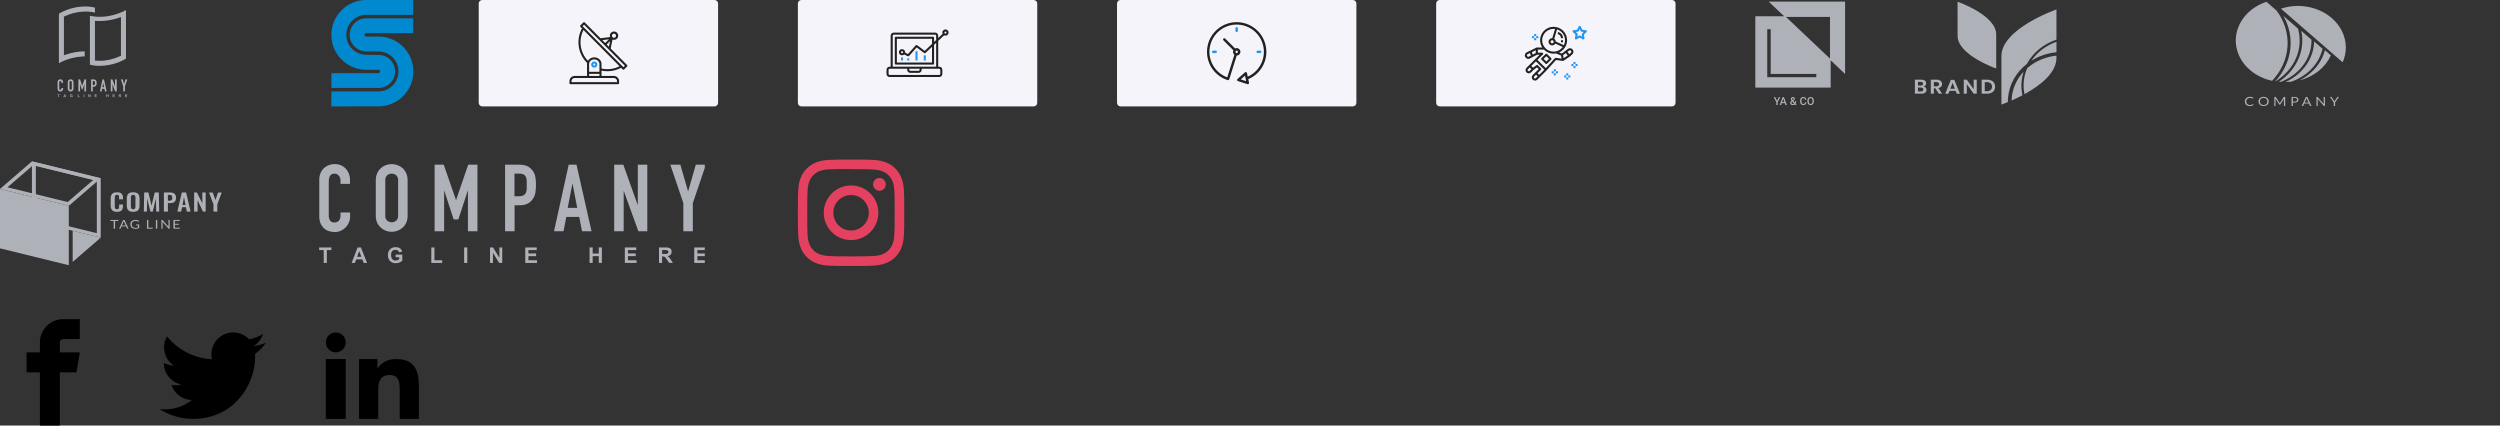<?xml version="1.0" encoding="utf-8"?>
<!-- Generated by IcoMoon.io -->
<svg version="1.1" xmlns="http://www.w3.org/2000/svg" xmlns:xlink="http://www.w3.org/1999/xlink" width="752" height="128" viewBox="0 0 752 128">
<rect x="0" y="0" width="752" height="128" fill="#333333" stroke="none"/>
<svg id="icon-Logo" width="56" height="32" viewBox="0 0 56 32" x="0" y="0">
<path fill="#afb1b8" d="M26.289 3.487h-0.072c-0.11-0.007-0.22-0.009-0.33-0.012v0h-0.239c-0.208 0-0.421 0.005-0.632 0.016-0.016-0.001-0.032-0.001-0.048 0-1.912 0.108-3.785 0.586-5.517 1.407l-0.227 0.109v11.615l0.531-0.18c0.466-0.16 0.962-0.304 1.476-0.438 1.388-0.356 2.814-0.546 4.247-0.564v1.526c-0.19 0.001-0.374 0.007-0.559 0.016h-0.044c-1.103 0.061-2.197 0.228-3.267 0.502-1.356 0.339-2.663 0.849-3.892 1.517v-14.897c1.276-0.744 2.651-1.304 4.083-1.661 1.258-0.325 2.55-0.491 3.849-0.496h0.224c0.268 0.007 0.53 0.019 0.775 0.037 0.647 0.045 1.288 0.148 1.918 0.305v1.502c-0.611-0.142-1.232-0.236-1.858-0.28-0.013-0.001-0.025-0.002-0.038-0.003-0.129-0.011-0.259-0.022-0.38-0.022zM28.933 5.023c0.333 0.025 0.678 0.037 1.027 0.037 1.365-0.005 2.724-0.179 4.046-0.519 1.355-0.341 2.662-0.851 3.891-1.518v14.631c-1.277 0.744-2.652 1.303-4.085 1.661-1.258 0.323-2.55 0.49-3.849 0.495-0.984 0.008-1.964-0.108-2.92-0.344v-14.726c0.226 0.052 0.458 0.1 0.694 0.14 0.387 0.065 0.796 0.113 1.194 0.143zM36.379 5.136l-0.531 0.179c-0.488 0.164-0.981 0.311-1.476 0.442-1.441 0.37-2.922 0.56-4.41 0.566-0.346 0-0.665-0.009-0.973-0.029l-0.423-0.028v11.948l0.364 0.032c0.337 0.029 0.685 0.044 1.035 0.044 1.172-0.005 2.338-0.156 3.473-0.45 0.934-0.234 1.843-0.561 2.714-0.975l0.227-0.109v-11.619z"></path>
<path fill="#afb1b8" d="M18.747 24.092c-0.076-0.079-0.168-0.141-0.27-0.182s-0.211-0.060-0.321-0.056c-0.117-0.002-0.233 0.020-0.341 0.064-0.099 0.040-0.19 0.099-0.265 0.175s-0.133 0.167-0.171 0.267c-0.042 0.105-0.062 0.217-0.061 0.329v1.99c-0.005 0.14 0.022 0.28 0.078 0.408 0.047 0.102 0.115 0.193 0.199 0.267 0.080 0.067 0.173 0.115 0.273 0.141 0.097 0.027 0.197 0.041 0.297 0.041 0.111 0.001 0.221-0.023 0.321-0.069 0.099-0.044 0.19-0.106 0.265-0.184 0.074-0.077 0.133-0.168 0.174-0.267 0.043-0.1 0.064-0.208 0.064-0.317v-0.223h-0.52v0.177c0.002 0.061-0.009 0.121-0.031 0.177-0.017 0.042-0.043 0.081-0.076 0.112-0.032 0.026-0.069 0.046-0.109 0.057-0.035 0.012-0.072 0.018-0.109 0.019-0.046 0.005-0.093-0.002-0.136-0.020s-0.080-0.049-0.108-0.086c-0.049-0.080-0.073-0.173-0.069-0.267v-1.856c-0.003-0.103 0.019-0.205 0.064-0.297 0.027-0.042 0.065-0.076 0.11-0.097s0.095-0.029 0.145-0.023c0.045-0.002 0.089 0.008 0.13 0.027s0.076 0.049 0.102 0.085c0.058 0.076 0.089 0.171 0.086 0.267v0.172h0.515v-0.203c0.001-0.119-0.021-0.237-0.064-0.348-0.038-0.104-0.098-0.2-0.174-0.28z"></path>
<path fill="#afb1b8" d="M21.838 24.069c-0.166-0.14-0.375-0.217-0.592-0.219-0.106 0-0.211 0.019-0.311 0.056-0.101 0.036-0.194 0.091-0.275 0.163-0.086 0.077-0.155 0.173-0.202 0.279-0.052 0.122-0.078 0.253-0.076 0.386v1.909c-0.004 0.134 0.022 0.268 0.076 0.391 0.047 0.103 0.116 0.194 0.202 0.267 0.080 0.074 0.173 0.131 0.275 0.168 0.099 0.037 0.205 0.056 0.311 0.056s0.211-0.019 0.311-0.056c0.104-0.038 0.199-0.095 0.281-0.168s0.15-0.165 0.196-0.267c0.053-0.123 0.079-0.257 0.076-0.391v-1.909c0.003-0.132-0.023-0.264-0.076-0.386-0.046-0.105-0.113-0.2-0.196-0.279zM21.595 26.643c0.004 0.051-0.003 0.102-0.021 0.15s-0.046 0.091-0.083 0.126c-0.069 0.058-0.155 0.089-0.245 0.089s-0.176-0.032-0.245-0.089c-0.037-0.035-0.065-0.078-0.083-0.126s-0.025-0.099-0.021-0.15v-1.909c-0.004-0.051 0.003-0.102 0.021-0.15s0.046-0.091 0.083-0.126c0.069-0.058 0.155-0.089 0.245-0.089s0.176 0.032 0.245 0.089c0.037 0.035 0.065 0.078 0.083 0.126s0.025 0.099 0.021 0.15v1.909z"></path>
<path fill="#afb1b8" d="M25.898 27.495v-3.614h-0.5l-0.657 1.913h-0.009l-0.662-1.913h-0.495v3.614h0.516v-2.198h0.009l0.506 1.554h0.257l0.51-1.554h0.009v2.198h0.516z"></path>
<path fill="#afb1b8" d="M28.83 24.135c-0.080-0.089-0.18-0.157-0.292-0.197-0.121-0.039-0.247-0.058-0.374-0.056h-0.767v3.614h0.515v-1.411h0.265c0.161 0.007 0.321-0.027 0.464-0.099 0.117-0.065 0.215-0.16 0.283-0.276 0.060-0.096 0.1-0.203 0.118-0.315 0.020-0.136 0.030-0.273 0.028-0.411 0.005-0.174-0.012-0.347-0.050-0.516-0.034-0.125-0.1-0.239-0.19-0.332zM28.565 25.237c-0.002 0.065-0.019 0.13-0.048 0.188-0.029 0.056-0.076 0.1-0.133 0.127-0.076 0.034-0.159 0.050-0.243 0.045h-0.235v-1.229h0.265c0.080-0.004 0.16 0.012 0.232 0.045 0.053 0.031 0.096 0.077 0.121 0.133 0.028 0.063 0.044 0.132 0.045 0.201 0 0.076 0 0.156 0 0.24s0.005 0.171 0 0.248h-0.005z"></path>
<path fill="#afb1b8" d="M31.27 23.881h-0.422l-0.796 3.614h0.515l0.151-0.776h0.702l0.151 0.776h0.515l-0.816-3.614zM30.794 26.226l0.253-1.31h0.009l0.252 1.31h-0.515z"></path>
<path fill="#afb1b8" d="M34.597 26.058h-0.009l-0.778-2.177h-0.495v3.614h0.515v-2.173h0.011l0.787 2.173h0.484v-3.614h-0.515v2.177z"></path>
<path fill="#afb1b8" d="M37.743 23.881l-0.414 1.437h-0.011l-0.414-1.437h-0.545l0.707 2.086v1.527h0.515v-1.527l0.707-2.086h-0.545z"></path>
<path fill="#afb1b8" d="M17.311 28.515h0.248v0.696h0.169v-0.696h0.247v-0.143h-0.664v0.143z"></path>
<path fill="#afb1b8" d="M19.398 28.373l-0.325 0.839h0.179l0.069-0.191h0.334l0.072 0.191h0.183l-0.333-0.839h-0.179zM19.371 28.88l0.114-0.311 0.114 0.311h-0.228z"></path>
<path fill="#afb1b8" d="M21.46 28.902h0.194v0.108c-0.057 0.045-0.127 0.070-0.199 0.071-0.034 0.002-0.068-0.004-0.099-0.018s-0.058-0.035-0.079-0.062c-0.044-0.064-0.066-0.141-0.062-0.219 0-0.187 0.081-0.28 0.242-0.28 0.042-0.004 0.085 0.007 0.119 0.031s0.060 0.061 0.070 0.102l0.166-0.032c-0.036-0.164-0.154-0.247-0.356-0.247-0.108-0.003-0.213 0.036-0.293 0.108-0.042 0.042-0.075 0.092-0.096 0.148s-0.029 0.115-0.025 0.175c-0.005 0.115 0.033 0.227 0.108 0.315 0.041 0.042 0.091 0.075 0.146 0.096s0.114 0.030 0.173 0.026c0.131 0.004 0.259-0.044 0.356-0.133v-0.331h-0.364v0.141z"></path>
<path fill="#afb1b8" d="M23.566 28.373h-0.17v0.839h0.588v-0.143h-0.418v-0.696z"></path>
<path fill="#afb1b8" d="M25.347 28.373h-0.17v0.839h0.17v-0.839z"></path>
<path fill="#afb1b8" d="M27.088 28.933l-0.344-0.56h-0.165v0.839h0.158v-0.548l0.337 0.548h0.169v-0.839h-0.155v0.56z"></path>
<path fill="#afb1b8" d="M28.662 28.842h0.418v-0.143h-0.418v-0.184h0.45v-0.143h-0.62v0.839h0.637v-0.143h-0.467v-0.227z"></path>
<path fill="#afb1b8" d="M32.479 28.704h-0.33v-0.331h-0.169v0.839h0.169v-0.367h0.33v0.367h0.169v-0.839h-0.169v0.331z"></path>
<path fill="#afb1b8" d="M34.062 28.842h0.419v-0.143h-0.419v-0.184h0.451v-0.143h-0.62v0.839h0.636v-0.143h-0.467v-0.227z"></path>
<path fill="#afb1b8" d="M36.209 28.842c0.146-0.023 0.22-0.1 0.22-0.233 0.004-0.036-0.001-0.072-0.016-0.105s-0.038-0.061-0.067-0.082c-0.076-0.038-0.161-0.055-0.245-0.049h-0.356v0.839h0.169v-0.351h0.033c0.036-0.002 0.072 0.004 0.105 0.019 0.025 0.015 0.045 0.036 0.060 0.061l0.183 0.267h0.202l-0.102-0.164c-0.045-0.081-0.109-0.15-0.186-0.201zM36.039 28.726h-0.125v-0.211h0.133c0.058-0.005 0.116 0.002 0.171 0.020 0.012 0.011 0.022 0.024 0.028 0.039s0.009 0.031 0.009 0.048c-0.001 0.016-0.005 0.032-0.013 0.047s-0.019 0.027-0.032 0.037c-0.055 0.017-0.113 0.024-0.171 0.020z"></path>
<path fill="#afb1b8" d="M37.828 28.842h0.418v-0.143h-0.418v-0.184h0.451v-0.143h-0.621v0.839h0.637v-0.143h-0.467v-0.227z"></path>
</svg>
<svg id="icon-sega" width="32" height="32" viewBox="0 0 32 32" x="96" y="0">
<path fill="#0089cf" d="M28.305 5.52l-0.008 4.44h-14.133c-0.292 0-0.529 0.241-0.529 0.532 0 0.295 0.24 0.532 0.529 0.532l3.68-0.021c5.795 0 10.491 4.7 10.491 10.492 0 5.797-4.696 10.492-10.492 10.492l-14.179 0.013 0.007-4.5h14.18c3.316 0 6.005-2.688 6.005-6.005 0-3.32-2.689-6.008-6.008-6.008l-3.695-0.040c-2.747 0-4.969-2.221-4.969-4.96 0-2.748 2.221-4.968 4.964-4.968zM3.684 26.457l-0.005-4.441h14.145c0.28 0 0.511-0.233 0.511-0.516 0-0.284-0.231-0.513-0.512-0.513h-3.659c-5.793 0-10.489-4.7-10.489-10.495s4.696-10.492 10.489-10.492l14.133 0.004 0.008 4.467-14.139 0.004c-3.32 0-6 2.692-6 6.009 0 3.319 2.699 6.005 6.020 6.005l3.7 0.040c2.74 0 4.96 2.224 4.96 4.965 0 2.74-2.22 4.959-4.96 4.959h-14.2z"></path>
</svg>
<svg id="icon-antenna" width="72" height="32" viewBox="0 0 72 32" x="144" y="0">
<path fill="#f5f4fa" d="M1.067 0h69.867c0.589 0 1.067 0.478 1.067 1.067v29.867c0 0.589-0.478 1.067-1.067 1.067h-69.867c-0.589 0-1.067-0.478-1.067-1.067v-29.867c0-0.589 0.478-1.067 1.067-1.067z"></path>
<path fill="#212121" d="M44.618 19.557l-4.925-4.961 0.547-2.692c0.141 0.055 0.291 0.084 0.442 0.085h0.004c0.695 0.008 1.266-0.549 1.274-1.244s-0.549-1.266-1.245-1.274c-0.695-0.008-1.266 0.549-1.274 1.244-0.002 0.149 0.023 0.297 0.073 0.437l-2.893 0.353-4.719-4.744c-0.058-0.059-0.137-0.093-0.22-0.093-0.082 0-0.16 0.033-0.218 0.091l-0.882 0.877c-0.122 0.122-0.122 0.318 0 0.44l0.475 0.482c-1.839 3.382-1.242 7.57 1.47 10.303 0.025 0.024 0.054 0.043 0.085 0.057-0.020 0.105-0.030 0.212-0.030 0.319v3.609h-3.733c-0.859 0.001-1.555 0.697-1.556 1.556v0.622c0 0.172 0.139 0.311 0.311 0.311h14.311c0.172 0 0.311-0.139 0.311-0.311v-0.622c-0.001-0.859-0.697-1.555-1.555-1.556h-3.733v-1.599c0.585 0.123 1.181 0.185 1.778 0.187 1.434-0.002 2.845-0.359 4.107-1.040l0.477 0.48c0.058 0.059 0.137 0.093 0.22 0.093 0.082-0 0.16-0.033 0.218-0.091l0.882-0.877c0.122-0.122 0.122-0.318 0-0.44zM40.247 10.303c0.243-0.242 0.638-0.241 0.88 0.002s0.241 0.638-0.002 0.88c-0.117 0.116-0.274 0.181-0.439 0.181h-0.002c-0.343-0.002-0.621-0.282-0.619-0.625 0.001-0.165 0.067-0.322 0.183-0.438h-0.001zM39.514 12.347l-0.349 1.718-0.686-0.69 1.035-1.029zM39.161 11.821l-1.12 1.113-0.866-0.871 1.986-0.242zM40.669 23.467c0.515 0 0.933 0.418 0.933 0.933v0.311h-13.689v-0.311c0-0.515 0.418-0.933 0.933-0.933h11.822zM36.314 22.222v0.622h-3.111v-0.622h3.111zM33.202 21.6v-2.364c0-0.755 0.698-1.369 1.555-1.369s1.556 0.614 1.556 1.369v2.364h-3.111zM36.936 20.611v-1.375c0-1.098-0.977-1.991-2.178-1.991-0.776-0.012-1.502 0.383-1.914 1.042-2.367-2.493-2.9-6.21-1.329-9.268l10.851 10.913c-1.675 0.852-3.596 1.092-5.43 0.679zM43.521 20.212l-12.283-12.355 0.44-0.439 4.629 4.655c0.002 0 0.003 0.004 0.006 0.006l7.65 7.695-0.441 0.439z"></path>
<path fill="#2196f3" d="M34.761 18.489h-0.003c-0.515-0.001-0.934 0.416-0.935 0.932s0.417 0.934 0.932 0.935h0.003c0.515 0.001 0.934-0.416 0.935-0.932s-0.417-0.934-0.932-0.935zM34.978 19.643c-0.058 0.058-0.138 0.091-0.221 0.091-0.172-0.001-0.31-0.141-0.309-0.313 0-0.082 0.033-0.161 0.092-0.219s0.136-0.090 0.218-0.091c0.172 0.001 0.31 0.141 0.31 0.313-0.001 0.082-0.033 0.161-0.092 0.219h0.003z"></path>
</svg>
<svg id="icon-monitor" width="72" height="32" viewBox="0 0 72 32" x="240" y="0">
<path fill="#f5f4fa" d="M1.067 0h69.867c0.589 0 1.067 0.478 1.067 1.067v29.867c0 0.589-0.478 1.067-1.067 1.067h-69.867c-0.589 0-1.067-0.478-1.067-1.067v-29.867c0-0.589 0.478-1.067 1.067-1.067z"></path>
<path fill="#2196f3" d="M35.373 15.396h0.622v2.799h-0.622v-2.799z"></path>
<path fill="#2196f3" d="M37.861 16.64h0.622v1.555h-0.622v-1.555z"></path>
<path fill="#2196f3" d="M32.886 17.573h0.622v0.622h-0.622v-0.622z"></path>
<path fill="#2196f3" d="M31.020 17.262h0.622v0.933h-0.622v-0.933z"></path>
<path fill="#212121" d="M27.599 23.17h14.926c0.515 0 0.933-0.418 0.933-0.933v-1.244c0-0.515-0.418-0.933-0.933-0.933h-0.311v-7.754l1.766-1.673c0.41 0.202 0.906 0.079 1.174-0.291s0.231-0.88-0.089-1.207-0.829-0.375-1.205-0.115c-0.376 0.26-0.51 0.754-0.317 1.168l-1.331 1.262v-0.717c0-0.515-0.418-0.933-0.933-0.933h-12.438c-0.515 0-0.933 0.418-0.933 0.933v9.328h-0.311c-0.515 0-0.933 0.418-0.933 0.933v1.244c0 0.515 0.418 0.933 0.933 0.933zM44.391 9.488c0.172 0 0.311 0.139 0.311 0.311s-0.139 0.311-0.311 0.311c-0.172 0-0.311-0.139-0.311-0.311s0.139-0.311 0.311-0.311zM28.532 10.732c0-0.172 0.139-0.311 0.311-0.311h12.438c0.172 0 0.311 0.139 0.311 0.311v1.306l-0.622 0.591v-1.275c0-0.172-0.139-0.311-0.311-0.311h-11.194c-0.172 0-0.311 0.139-0.311 0.311v7.774c0 0.172 0.139 0.311 0.311 0.311h11.194c0.171 0 0.311-0.139 0.311-0.311v-5.643l0.622-0.589v7.165h-13.060v-9.328zM31.331 14.774c-0.421-0.001-0.79 0.279-0.902 0.685s0.061 0.836 0.423 1.050c0.362 0.215 0.822 0.161 1.125-0.132l1.081 0.542c0.126 0.063 0.278 0.033 0.371-0.072l2.298-2.585 2.259 1.692c0.121 0.091 0.29 0.081 0.4-0.023l1.963-1.859v4.743h-10.572v-7.152h10.572v1.552l-2.2 2.083-2.278-1.707c-0.129-0.097-0.311-0.079-0.419 0.042l-2.329 2.621-0.871-0.435c0.006-0.037 0.010-0.075 0.012-0.113 0-0.515-0.418-0.933-0.933-0.933zM31.642 15.707c0 0.172-0.139 0.311-0.311 0.311s-0.311-0.139-0.311-0.311c0-0.172 0.139-0.311 0.311-0.311s0.311 0.139 0.311 0.311zM33.507 20.682h3.11v0.311c0 0.172-0.139 0.311-0.311 0.311h-2.488c-0.172 0-0.311-0.139-0.311-0.311v-0.311zM27.289 20.993c0-0.172 0.139-0.311 0.311-0.311h5.286v0.311c0 0.515 0.418 0.933 0.933 0.933h2.488c0.515 0 0.933-0.418 0.933-0.933v-0.311h5.286c0.172 0 0.311 0.139 0.311 0.311v1.244c0 0.172-0.139 0.311-0.311 0.311h-14.926c-0.172 0-0.311-0.139-0.311-0.311v-1.244z"></path>
</svg>
<svg id="icon-timer" width="72" height="32" viewBox="0 0 72 32" x="336" y="0">
<path fill="#f5f4fa" d="M1.067 0h69.867c0.589 0 1.067 0.478 1.067 1.067v29.867c0 0.589-0.478 1.067-1.067 1.067h-69.867c-0.589 0-1.067-0.478-1.067-1.067v-29.867c0-0.589 0.478-1.067 1.067-1.067z"></path>
<path fill="#212121" d="M44.923 15.592c-0.001-4.931-3.999-8.927-8.93-8.926s-8.927 3.999-8.926 8.93c0.001 3.884 2.512 7.321 6.212 8.503 0.035 0.011 0.072 0.017 0.109 0.017 0.070-0 0.139-0.019 0.2-0.055 0.079-0.047 0.138-0.121 0.165-0.208l2.255-7.146c0.616-0.003 1.113-0.505 1.11-1.122s-0.505-1.113-1.122-1.11c-0.166 0.001-0.329 0.039-0.478 0.112l-2.978-2.979c-0.148-0.143-0.383-0.139-0.526 0.009-0.139 0.144-0.139 0.373 0 0.517l2.977 2.98c-0.228 0.466-0.098 1.029 0.313 1.347l-2.148 6.809c-4.245-1.564-6.419-6.273-4.855-10.518s6.273-6.419 10.519-4.855c4.245 1.564 6.419 6.273 4.855 10.518-0.764 2.074-2.334 3.752-4.353 4.651l-0.232-1.093c-0.042-0.201-0.24-0.329-0.441-0.287-0.063 0.014-0.122 0.043-0.171 0.086l-2.238 1.998c-0.154 0.137-0.167 0.372-0.031 0.525 0.045 0.050 0.102 0.087 0.165 0.107l2.858 0.912c0.195 0.063 0.405-0.045 0.468-0.24 0.020-0.062 0.023-0.128 0.010-0.191l-0.228-1.073c3.304-1.393 5.449-4.633 5.442-8.219zM35.995 15.22c0.205 0 0.372 0.167 0.372 0.372s-0.167 0.372-0.372 0.372c-0.206 0-0.372-0.166-0.372-0.372s0.166-0.372 0.372-0.372zM37.221 23.891l1.274-1.136 0.352 1.657-1.626-0.52z"></path>
<path fill="#2196f3" d="M35.623 8.525v0.744c0 0.206 0.166 0.372 0.372 0.372s0.372-0.166 0.372-0.372v-0.744c0-0.205-0.167-0.372-0.372-0.372s-0.372 0.167-0.372 0.372z"></path>
<path fill="#2196f3" d="M28.928 15.22c-0.206 0-0.372 0.167-0.372 0.372s0.166 0.372 0.372 0.372h0.744c0.205 0 0.372-0.166 0.372-0.372s-0.167-0.372-0.372-0.372h-0.744z"></path>
<path fill="#2196f3" d="M43.063 15.964c0.205 0 0.372-0.166 0.372-0.372s-0.166-0.372-0.372-0.372h-0.744c-0.206 0-0.372 0.167-0.372 0.372s0.166 0.372 0.372 0.372h0.744z"></path>
</svg>
<svg id="icon-cosmos" width="72" height="32" viewBox="0 0 72 32" x="432" y="0">
<path fill="#f5f4fa" d="M1.067 0h69.867c0.589 0 1.067 0.478 1.067 1.067v29.867c0 0.589-0.478 1.067-1.067 1.067h-69.867c-0.589 0-1.067-0.478-1.067-1.067v-29.867c0-0.589 0.478-1.067 1.067-1.067z"></path>
<path fill="#2196f3" d="M45.318 9.306c-0.037-0.112-0.134-0.194-0.251-0.212l-1.114-0.162-0.499-1.010c-0.105-0.213-0.453-0.213-0.558 0l-0.499 1.010-1.115 0.162c-0.117 0.017-0.214 0.099-0.251 0.212s-0.006 0.236 0.079 0.319l0.807 0.786-0.19 1.11c-0.020 0.117 0.028 0.235 0.123 0.304 0.097 0.070 0.223 0.079 0.328 0.024l0.997-0.524 0.997 0.524c0.046 0.024 0.095 0.036 0.145 0.036 0.064 0 0.129-0.020 0.183-0.059 0.096-0.070 0.144-0.188 0.123-0.304l-0.19-1.11 0.807-0.786c0.085-0.083 0.115-0.206 0.079-0.319zM43.882 10.080c-0.073 0.071-0.107 0.175-0.089 0.275l0.111 0.65-0.583-0.307c-0.045-0.024-0.095-0.036-0.145-0.036s-0.099 0.012-0.145 0.036l-0.583 0.307 0.111-0.65c0.018-0.101-0.016-0.204-0.089-0.275l-0.473-0.46 0.653-0.095c0.101-0.015 0.189-0.078 0.234-0.17l0.292-0.591 0.292 0.591c0.046 0.092 0.133 0.156 0.234 0.17l0.653 0.095-0.472 0.46z"></path>
<path fill="#2196f3" d="M41.911 18.638h-0.622v0.622h0.622v-0.622z"></path>
<path fill="#2196f3" d="M41.911 19.882h-0.622v0.622h0.622v-0.622z"></path>
<path fill="#2196f3" d="M42.533 19.26h-0.622v0.622h0.622v-0.622z"></path>
<path fill="#2196f3" d="M41.289 19.26h-0.622v0.622h0.622v-0.622z"></path>
<path fill="#2196f3" d="M39.733 22.060h-0.622v0.622h0.622v-0.622z"></path>
<path fill="#2196f3" d="M39.733 23.305h-0.622v0.622h0.622v-0.622z"></path>
<path fill="#2196f3" d="M40.356 22.682h-0.622v0.622h0.622v-0.622z"></path>
<path fill="#2196f3" d="M39.111 22.682h-0.622v0.622h0.622v-0.622z"></path>
<path fill="#2196f3" d="M36 20.816h-0.622v0.622h0.622v-0.622z"></path>
<path fill="#2196f3" d="M36 22.060h-0.622v0.622h0.622v-0.622z"></path>
<path fill="#2196f3" d="M36.622 21.438h-0.622v0.622h0.622v-0.622z"></path>
<path fill="#2196f3" d="M35.378 21.438h-0.622v0.622h0.622v-0.622z"></path>
<path fill="#2196f3" d="M30.089 10.238h-0.622v0.622h0.622v-0.622z"></path>
<path fill="#2196f3" d="M30.089 11.482h-0.622v0.622h0.622v-0.622z"></path>
<path fill="#2196f3" d="M30.711 10.86h-0.622v0.622h0.622v-0.622z"></path>
<path fill="#2196f3" d="M29.467 10.86h-0.622v0.622h0.622v-0.622z"></path>
<path fill="#212121" d="M41.084 14.926c-0.168-0.226-0.414-0.372-0.693-0.411-0.281-0.040-0.558 0.034-0.782 0.205l-0.73 0.56-1.107 0.827-0.792-0.315c1.413-0.634 2.4-2.047 2.4-3.687 0-2.23-1.822-4.044-4.061-4.044s-4.061 1.814-4.061 4.044c0 0.808 0.242 1.56 0.653 2.192l-1.612-0.014c-0.001 0-0.002 0-0.003 0-0.005 0-0.009 0.002-0.014 0.003-0.031 0.001-0.061 0.008-0.091 0.018-0.007 0.003-0.015 0.004-0.022 0.008-0.004 0.002-0.007 0.002-0.011 0.004l-1.886 0.931c-0 0-0.001 0-0.001 0l-1.104 0.531c-0.012 0.005-0.025 0.012-0.037 0.021-0.44 0.293-0.59 0.869-0.349 1.339 0.129 0.25 0.347 0.434 0.616 0.519 0.104 0.032 0.209 0.048 0.315 0.048 0.169 0 0.336-0.041 0.49-0.123l0.81-0.431 1.321-0.682 0.791-0.005-3.174 3.159c-0 0-0.001 0-0.001 0.001l-0.781 0.778c-0.184 0.184-0.286 0.427-0.286 0.687s0.102 0.504 0.286 0.688c0.19 0.189 0.439 0.283 0.688 0.283s0.498-0.095 0.689-0.283l0.767-0.764 1.015-0.758 0.525 0.523-1.027 1.023c-0.001 0-0.001 0-0.001 0.001l-0.781 0.778c-0.185 0.184-0.286 0.427-0.286 0.687s0.102 0.504 0.286 0.688c0.189 0.189 0.439 0.283 0.688 0.283s0.499-0.095 0.689-0.283l2.031-2.022c0-0 0-0.001 0.001-0.001l0.589-0.583-0.002-0.002c0.004-0.004 0.009-0.005 0.013-0.009l3.013-3.301 2.025 0.288c0.015 0.002 0.029 0.003 0.044 0.003 0.038 0 0.074-0.009 0.109-0.022 0.010-0.004 0.019-0.009 0.029-0.014 0.011-0.006 0.023-0.009 0.034-0.016l1.874-1.244c0.007-0.005 0.011-0.012 0.017-0.017 0.007-0.006 0.017-0.008 0.024-0.015l0.742-0.695c0.386-0.362 0.439-0.954 0.124-1.378zM27.909 17.033c-0.101 0.054-0.216 0.065-0.326 0.030s-0.197-0.108-0.249-0.209c-0.094-0.183-0.039-0.406 0.125-0.526l0.766-0.369 0.185 0.539 0.077 0.226-0.579 0.308zM29.949 15.966l-0.903 0.467-0.149-0.436-0.107-0.313 1.182-0.584-0.023 0.866zM38.757 12.104c0 0.536-0.128 1.041-0.349 1.493l-2.439-1.108c-0.025-0.334-0.199-0.627-0.46-0.81l0.854-2.835c1.387 0.441 2.394 1.735 2.394 3.26zM31.881 12.104c0-1.887 1.542-3.422 3.438-3.422 0.147 0 0.292 0.012 0.435 0.030l-0.835 2.773c-0.011-0-0.022-0.003-0.033-0.003-0.602 0-1.093 0.488-1.093 1.089s0.49 1.089 1.093 1.089c0.405 0 0.755-0.224 0.944-0.551l2.253 1.024c-0.627 0.844-1.63 1.394-2.763 1.394-1.896 0-3.438-1.535-3.438-3.422zM35.355 12.571c0 0.257-0.211 0.467-0.47 0.467s-0.47-0.209-0.47-0.467 0.211-0.467 0.47-0.467c0.259 0 0.47 0.209 0.47 0.467zM28.105 21.335c-0.138 0.137-0.361 0.136-0.498 0-0.066-0.066-0.103-0.154-0.103-0.247s0.036-0.18 0.103-0.246l0.561-0.559 0.497 0.494-0.559 0.557zM29.979 23.513c-0.138 0.137-0.361 0.137-0.499 0-0.066-0.066-0.103-0.154-0.103-0.247s0.036-0.18 0.103-0.246l0.562-0.559 0.497 0.494-0.56 0.557zM32.010 21.49c-0 0-0.001 0-0.001 0.001l-1.030 1.027-0.497-0.494 1.029-1.024c0 0 0 0 0-0s0.001-0 0.001-0.001c0.023-0.023 0.038-0.051 0.052-0.079 0.004-0.008 0.012-0.015 0.015-0.023 0.010-0.024 0.011-0.050 0.015-0.075 0.002-0.014 0.008-0.028 0.008-0.042 0-0.021-0.007-0.041-0.012-0.062-0.004-0.019-0.004-0.038-0.011-0.056-0.012-0.029-0.032-0.055-0.053-0.080-0.006-0.007-0.008-0.016-0.015-0.022 0 0 0 0-0.001 0s-0-0.001-0.001-0.001l-0.937-0.933c-0.010-0.010-0.023-0.014-0.034-0.022-0.017-0.013-0.032-0.025-0.051-0.034s-0.036-0.014-0.055-0.019c-0.020-0.006-0.039-0.010-0.060-0.012-0.019-0.001-0.037 0.001-0.055 0.003-0.021 0.002-0.041 0.005-0.061 0.012s-0.037 0.016-0.055 0.026c-0.012 0.007-0.025 0.009-0.035 0.017l-1.035 0.772-0.525-0.523 1.399-1.392 2.543 2.502-0.541 0.536zM35.988 17.397c-0.009-0.001-0.017 0.002-0.026 0.002-0.023-0.001-0.044 0-0.067 0.004-0.018 0.003-0.034 0.007-0.051 0.012-0.020 0.007-0.038 0.016-0.056 0.027s-0.033 0.022-0.049 0.036c-0.007 0.007-0.017 0.010-0.023 0.017l-2.741 3.002-2.525-2.483 1.653-1.644c0.122-0.121 0.122-0.318 0.001-0.44-0.061-0.061-0.142-0.091-0.222-0.091v-0l-1.294 0.008 0.016-0.938 1.811 0.016c0.738 0.755 1.767 1.226 2.906 1.226 0.255 0 0.504-0.026 0.746-0.072 0.023 0.019 0.046 0.038 0.075 0.049l1.406 0.56 0.089 0.442 0.104 0.516-1.752-0.249zM38.345 17.5l-0.182-0.909 0.844-0.63 0.552 0.733-1.214 0.806zM40.535 15.849l-0.489 0.458-0.543-0.721 0.485-0.372c0.091-0.070 0.205-0.098 0.317-0.083 0.113 0.016 0.212 0.075 0.28 0.166 0.126 0.17 0.105 0.408-0.050 0.553z"></path>
<path fill="#212121" d="M34.601 17.484l-1.25-1.244c-0.121-0.121-0.318-0.121-0.439 0l-1.25 1.244c-0.058 0.059-0.091 0.138-0.091 0.221s0.033 0.162 0.091 0.221l1.25 1.244c0.061 0.060 0.14 0.091 0.219 0.091s0.159-0.030 0.219-0.091l1.25-1.244c0.058-0.058 0.092-0.138 0.092-0.221s-0.033-0.162-0.092-0.221zM33.132 18.51l-0.809-0.805 0.809-0.805 0.809 0.805-0.809 0.805z"></path>
<path fill="#212121" d="M36.679 9.625l-0.15 0.604c0.041 0.010 1.014 0.264 1.014 1.254h0.622c0-1.177-0.972-1.73-1.486-1.858z"></path>
<path fill="#212121" d="M38.165 12.104h-0.622v0.622h0.622v-0.622z"></path>
</svg>
<svg id="icon-our_klients1" width="27" height="32" viewBox="0 0 27 32" x="528" y="0">
<path fill="#afb1b8" d="M4 0.475l4.672 4.423-8.672-0.005v21.458h22.667v-8.204l4.667 4.418v-22.089h-23.333zM22.462 17.628l-13.247-12.54h13.247v12.54zM18.349 23.212h-14.762v-14.432h1.043v13.454h13.719v0.977zM7.073 29.208l-0.545 1.123-0.545-1.123h-0.457l0.796 1.497v0.872h0.413v-0.872l0.794-1.497h-0.456zM7.758 31.578l0.192-0.552h0.918l0.194 0.552h0.43l-0.897-2.37h-0.369l-0.895 2.37h0.428zM8.409 29.711l0.343 0.983h-0.687l0.343-0.983zM10.58 30.637c-0.060 0.091-0.090 0.192-0.090 0.301 0 0.2 0.070 0.362 0.21 0.487 0.141 0.124 0.329 0.186 0.563 0.186s0.436-0.063 0.605-0.19l0.133 0.158h0.459l-0.348-0.412c0.137-0.187 0.205-0.426 0.205-0.718h-0.343c0 0.16-0.033 0.304-0.099 0.435l-0.457-0.54 0.161-0.117c0.114-0.082 0.196-0.165 0.246-0.247 0.050-0.084 0.075-0.175 0.075-0.273 0-0.15-0.055-0.275-0.166-0.376-0.11-0.102-0.251-0.153-0.423-0.153-0.191 0-0.343 0.054-0.456 0.163-0.113 0.107-0.169 0.254-0.169 0.439 0 0.076 0.018 0.155 0.054 0.236 0.037 0.081 0.101 0.18 0.194 0.296-0.176 0.126-0.294 0.235-0.353 0.327zM11.649 31.161c-0.116 0.089-0.241 0.133-0.374 0.133-0.118 0-0.213-0.034-0.283-0.103s-0.106-0.157-0.106-0.267c0-0.127 0.065-0.24 0.195-0.339l0.050-0.036 0.518 0.61zM11.225 30.111c-0.112-0.138-0.168-0.252-0.168-0.343 0-0.079 0.023-0.145 0.068-0.197s0.107-0.078 0.184-0.078c0.072 0 0.131 0.022 0.177 0.067 0.047 0.043 0.070 0.096 0.070 0.158 0 0.093-0.034 0.17-0.101 0.23l-0.050 0.041-0.181 0.124zM15.082 31.399c0.163-0.142 0.256-0.34 0.28-0.592h-0.41c-0.022 0.169-0.073 0.29-0.155 0.363s-0.203 0.109-0.365 0.109c-0.177 0-0.311-0.067-0.404-0.202-0.091-0.135-0.137-0.33-0.137-0.586v-0.21c0.002-0.253 0.051-0.444 0.146-0.575 0.097-0.131 0.234-0.197 0.413-0.197 0.154 0 0.271 0.038 0.35 0.114 0.080 0.075 0.13 0.197 0.15 0.368h0.41c-0.026-0.259-0.119-0.46-0.278-0.602s-0.37-0.213-0.632-0.213c-0.194 0-0.366 0.046-0.514 0.138-0.148 0.092-0.261 0.224-0.34 0.394s-0.119 0.367-0.119 0.591v0.221c0.003 0.218 0.044 0.41 0.122 0.575s0.189 0.292 0.332 0.383c0.144 0.089 0.311 0.133 0.5 0.133 0.27 0 0.487-0.071 0.649-0.212zM17.502 31.067c0.080-0.176 0.12-0.38 0.12-0.612v-0.132c-0.001-0.231-0.042-0.433-0.124-0.607-0.081-0.175-0.197-0.308-0.347-0.4-0.149-0.093-0.32-0.14-0.513-0.14s-0.365 0.047-0.514 0.142c-0.149 0.093-0.264 0.228-0.347 0.405-0.081 0.177-0.122 0.381-0.122 0.612v0.133c0.001 0.227 0.042 0.427 0.124 0.601 0.082 0.174 0.199 0.308 0.348 0.402 0.151 0.093 0.322 0.14 0.514 0.14 0.194 0 0.366-0.047 0.514-0.14 0.15-0.094 0.265-0.229 0.345-0.404zM17.061 29.727c0.1 0.14 0.15 0.341 0.15 0.604v0.124c0 0.267-0.049 0.47-0.148 0.609-0.098 0.139-0.238 0.208-0.42 0.208-0.18 0-0.321-0.071-0.423-0.213-0.101-0.142-0.151-0.343-0.151-0.604v-0.137c0.002-0.255 0.053-0.452 0.153-0.591 0.101-0.14 0.24-0.21 0.418-0.21 0.182 0 0.323 0.070 0.422 0.21z"></path>
</svg>
<svg id="icon-our-clients-5" width="43" height="32" viewBox="0 0 43 32" x="576" y="0">
<path fill="#afb1b8" d="M3.239 26.373c0.166 0.188 0.254 0.424 0.25 0.665 0.008 0.158-0.022 0.315-0.089 0.46s-0.169 0.275-0.298 0.38c-0.322 0.223-0.722 0.332-1.125 0.307h-1.977v-4.215h1.937c0.382-0.023 0.761 0.076 1.073 0.28 0.125 0.096 0.224 0.217 0.289 0.354s0.095 0.286 0.086 0.435c0.011 0.233-0.068 0.461-0.225 0.645-0.15 0.168-0.358 0.284-0.589 0.329 0.262 0.044 0.499 0.172 0.668 0.36v0zM0.92 25.737h0.828c0.188 0.013 0.375-0.037 0.526-0.14 0.062-0.052 0.111-0.116 0.141-0.187s0.043-0.148 0.036-0.225c0.006-0.076-0.007-0.153-0.037-0.224s-0.078-0.135-0.138-0.188c-0.156-0.106-0.349-0.156-0.542-0.142h-0.814v1.106zM2.355 27.353c0.066-0.053 0.119-0.119 0.153-0.193s0.049-0.155 0.043-0.235c0.005-0.081-0.010-0.163-0.045-0.238s-0.088-0.142-0.155-0.195c-0.162-0.11-0.361-0.164-0.562-0.152h-0.868v1.159h0.879c0.198 0.011 0.394-0.041 0.556-0.146v0z"></path>
<path fill="#afb1b8" d="M7.197 28.185l-1.077-1.647h-0.405v1.647h-0.927v-4.215h1.754c0.442-0.028 0.879 0.1 1.221 0.358 0.245 0.229 0.393 0.53 0.417 0.85s-0.078 0.637-0.287 0.894c-0.216 0.227-0.512 0.378-0.837 0.428l1.147 1.684h-1.008zM5.715 25.963h0.758c0.526 0 0.789-0.213 0.789-0.638 0.005-0.087-0.009-0.174-0.042-0.255s-0.085-0.156-0.151-0.218c-0.166-0.127-0.38-0.188-0.596-0.171h-0.767l0.009 1.283z"></path>
<path fill="#afb1b8" d="M12.262 27.337h-1.847l-0.326 0.848h-0.972l1.696-4.168h1.050l1.689 4.168h-0.972l-0.319-0.848zM12.015 26.698l-0.675-1.779-0.675 1.779h1.349z"></path>
<path fill="#afb1b8" d="M18.602 28.185h-0.92l-2.062-2.867v2.867h-0.918v-4.215h0.918l2.062 2.883v-2.883h0.92v4.215z"></path>
<path fill="#afb1b8" d="M23.852 27.176c-0.19 0.318-0.48 0.577-0.832 0.743-0.4 0.185-0.845 0.276-1.293 0.266h-1.637v-4.215h1.637c0.448-0.011 0.891 0.078 1.293 0.259 0.352 0.163 0.642 0.419 0.832 0.735 0.189 0.343 0.288 0.722 0.288 1.106s-0.099 0.763-0.288 1.106v0zM22.799 27.075c0.263-0.28 0.407-0.637 0.407-1.006s-0.144-0.726-0.407-1.006c-0.317-0.254-0.731-0.382-1.152-0.358h-0.639v2.729h0.639c0.42 0.024 0.834-0.105 1.152-0.358z"></path>
<path fill="#afb1b8" d="M12.838 0.522c0 0 11.873 4.104 11.621 10.043v10.045c0 0-11.864-4.106-11.617-10.045l-0.005-10.043z"></path>
<path fill="#afb1b8" d="M35.037 18.259c2.242-1.413 4.836-2.288 7.544-2.545v-3.145c-3.12 1.101-5.766 3.097-7.544 5.69v0z"></path>
<path fill="#afb1b8" d="M33.69 19.206c1.835-3.384 5.017-5.995 8.891-7.296v-9.061c0 0-16.909 5.846-16.551 14.304v14.302c0 0 0.753-0.262 1.939-0.752 0-0.457 0-0.918 0.054-1.382 0.35-3.926 2.389-7.565 5.668-10.115v0z"></path>
<path fill="#afb1b8" d="M32.081 24.52c0.089-0.992 0.287-1.973 0.592-2.928-2.042 2.203-3.278 4.936-3.536 7.815-0.025 0.272-0.038 0.544-0.045 0.824 0.96-0.422 2.078-0.949 3.252-1.569-0.3-1.362-0.388-2.756-0.263-4.141v0z"></path>
<path fill="#afb1b8" d="M32.754 24.571c-0.113 1.253-0.042 2.514 0.209 3.75 4.62-2.531 9.811-6.442 9.611-11.168v-0.412c-3.301 0.338-6.389 1.659-8.79 3.76-0.562 1.302-0.909 2.674-1.030 4.069v0z"></path>
</svg>
<svg id="icon-our-klient3" width="34" height="32" viewBox="0 0 34 32" x="672" y="0">
<path fill="#afb1b8" d="M5.643 31.315c0.012 0 0.024 0.003 0.035 0.007s0.021 0.011 0.029 0.018l0.166 0.159c-0.129 0.129-0.288 0.231-0.467 0.302-0.21 0.076-0.435 0.113-0.663 0.108-0.214 0.004-0.426-0.031-0.623-0.101-0.178-0.065-0.338-0.162-0.469-0.285-0.134-0.128-0.237-0.278-0.303-0.44-0.073-0.182-0.108-0.373-0.106-0.565-0.003-0.193 0.036-0.386 0.114-0.567 0.073-0.164 0.182-0.314 0.322-0.44 0.142-0.124 0.312-0.222 0.499-0.287 0.205-0.069 0.422-0.103 0.642-0.101 0.204-0.004 0.407 0.027 0.596 0.092 0.165 0.062 0.316 0.148 0.447 0.255l-0.139 0.17c-0.010 0.012-0.022 0.022-0.035 0.031-0.016 0.010-0.036 0.014-0.056 0.013-0.022-0.001-0.042-0.008-0.060-0.018l-0.075-0.045-0.104-0.058c-0.045-0.021-0.091-0.040-0.139-0.056-0.062-0.019-0.125-0.034-0.189-0.045-0.082-0.013-0.164-0.019-0.247-0.018-0.158-0.002-0.315 0.024-0.461 0.076-0.136 0.048-0.26 0.121-0.361 0.213-0.104 0.098-0.183 0.214-0.235 0.339-0.058 0.144-0.087 0.295-0.085 0.448-0.002 0.155 0.026 0.309 0.085 0.455 0.051 0.125 0.129 0.239 0.231 0.338 0.095 0.092 0.213 0.163 0.345 0.209 0.136 0.049 0.281 0.073 0.428 0.072 0.085 0.001 0.17-0.004 0.253-0.014 0.137-0.015 0.268-0.056 0.384-0.121 0.058-0.033 0.113-0.071 0.164-0.112 0.021-0.018 0.049-0.028 0.079-0.029v0z"></path>
<path fill="#afb1b8" d="M10.441 30.517c0.003 0.192-0.035 0.382-0.112 0.561-0.068 0.163-0.174 0.311-0.313 0.436s-0.306 0.222-0.491 0.286c-0.407 0.135-0.856 0.135-1.263 0-0.184-0.065-0.35-0.163-0.488-0.287-0.138-0.127-0.246-0.276-0.316-0.44-0.15-0.364-0.15-0.761 0-1.125 0.071-0.164 0.178-0.314 0.316-0.442 0.139-0.12 0.305-0.214 0.488-0.276 0.406-0.137 0.857-0.137 1.263 0 0.185 0.065 0.351 0.163 0.49 0.287 0.137 0.125 0.243 0.273 0.314 0.435 0.077 0.181 0.115 0.372 0.112 0.565zM10.005 30.517c0.003-0.153-0.023-0.306-0.079-0.451-0.047-0.125-0.122-0.239-0.222-0.338-0.097-0.093-0.217-0.166-0.351-0.213-0.295-0.099-0.623-0.099-0.918 0-0.134 0.047-0.254 0.12-0.351 0.213-0.101 0.097-0.178 0.212-0.224 0.338-0.106 0.294-0.106 0.609 0 0.903 0.047 0.125 0.123 0.24 0.224 0.338 0.098 0.092 0.217 0.164 0.351 0.211 0.296 0.096 0.622 0.096 0.918 0 0.134-0.047 0.254-0.119 0.351-0.211 0.1-0.098 0.175-0.213 0.222-0.338 0.056-0.145 0.082-0.298 0.079-0.451v0z"></path>
<path fill="#afb1b8" d="M13.715 30.99l0.044 0.101c0.017-0.036 0.031-0.069 0.048-0.101 0.016-0.034 0.034-0.067 0.054-0.099l1.062-1.677c0.021-0.029 0.039-0.047 0.060-0.052 0.028-0.007 0.058-0.011 0.087-0.009h0.314v2.727h-0.372v-2.005c0-0.025 0-0.054 0-0.085-0.002-0.031-0.002-0.063 0-0.094l-1.068 1.7c-0.014 0.025-0.035 0.047-0.062 0.062s-0.059 0.023-0.091 0.023h-0.060c-0.032 0-0.064-0.007-0.091-0.022s-0.049-0.037-0.062-0.062l-1.099-1.711c0 0.032 0 0.065 0 0.097s0 0.061 0 0.087v2.005h-0.359v-2.722h0.314c0.029-0.002 0.059 0.002 0.087 0.009 0.026 0.011 0.046 0.030 0.058 0.052l1.084 1.678c0.021 0.031 0.039 0.064 0.054 0.097v0z"></path>
<path fill="#afb1b8" d="M17.71 30.855v1.021h-0.415v-2.723h0.926c0.175-0.003 0.349 0.017 0.517 0.059 0.134 0.033 0.259 0.091 0.366 0.17 0.092 0.074 0.163 0.165 0.208 0.267 0.049 0.111 0.073 0.229 0.071 0.348 0.002 0.119-0.024 0.238-0.077 0.348-0.050 0.104-0.127 0.198-0.224 0.273-0.107 0.082-0.232 0.143-0.368 0.18-0.162 0.045-0.331 0.066-0.501 0.063l-0.503-0.007zM17.71 30.562h0.503c0.109 0.001 0.218-0.013 0.322-0.041 0.086-0.025 0.165-0.065 0.233-0.117 0.062-0.050 0.111-0.112 0.141-0.18 0.034-0.073 0.051-0.151 0.050-0.229 0.005-0.076-0.009-0.151-0.042-0.222s-0.082-0.134-0.145-0.186c-0.159-0.108-0.358-0.16-0.559-0.146h-0.503v1.122z"></path>
<path fill="#afb1b8" d="M23.294 31.88h-0.328c-0.033 0.001-0.065-0.008-0.091-0.025-0.024-0.017-0.042-0.039-0.054-0.063l-0.282-0.659h-1.419l-0.293 0.659c-0.011 0.024-0.029 0.045-0.052 0.061-0.026 0.018-0.060 0.028-0.093 0.027h-0.328l1.246-2.727h0.432l1.263 2.727zM21.237 30.867h1.172l-0.494-1.11c-0.038-0.084-0.069-0.169-0.093-0.256l-0.048 0.143c-0.015 0.043-0.031 0.083-0.046 0.116l-0.49 1.108z"></path>
<path fill="#afb1b8" d="M25.089 29.165c0.025 0.012 0.046 0.029 0.062 0.049l1.818 2.056c0-0.032 0-0.065 0-0.096s0-0.061 0-0.090v-1.931h0.372v2.727h-0.208c-0.029 0.001-0.059-0.005-0.085-0.016-0.026-0.013-0.048-0.030-0.066-0.050l-1.816-2.054c0.002 0.031 0.002 0.063 0 0.094 0 0.031 0 0.058 0 0.083v1.944h-0.372v-2.727h0.22c0.026-0.001 0.051 0.004 0.075 0.013v0z"></path>
<path fill="#afb1b8" d="M30.402 30.795v1.083h-0.415v-1.083l-1.149-1.642h0.372c0.032-0.002 0.064 0.007 0.089 0.023 0.023 0.018 0.042 0.038 0.056 0.061l0.719 1.059c0.029 0.045 0.054 0.087 0.075 0.126s0.037 0.078 0.052 0.116l0.054-0.117c0.020-0.043 0.044-0.084 0.071-0.125l0.708-1.067c0.015-0.021 0.033-0.041 0.054-0.058 0.025-0.019 0.057-0.028 0.089-0.027h0.376l-1.151 1.65z"></path>
<path fill="#afb1b8" d="M13.51 24.576c0.181 0.020 0.364 0.036 0.548 0.051 2.803-1.089 5.174-2.873 6.817-5.126s2.485-4.878 2.421-7.546l-3.089-2.684c0.628 2.84 0.334 5.776-0.849 8.479s-3.208 5.067-5.849 6.827v0z"></path>
<path fill="#afb1b8" d="M12.407 24.451l0.083 0.014c2.822-1.754 4.974-4.203 6.176-7.030s1.402-5.904 0.571-8.83l-4.4-3.823c1.78 3.142 2.496 6.659 2.066 10.141s-1.989 6.786-4.496 9.528v0z"></path>
<path fill="#afb1b8" d="M27.328 15.106c-0.747 2.931-2.563 5.574-5.177 7.537-0.763 0.576-1.587 1.090-2.459 1.534 2.128-0.544 4.085-1.504 5.718-2.809s2.9-2.917 3.703-4.714l-1.784-1.549z"></path>
<path fill="#afb1b8" d="M26.628 14.674l-2.541-2.207c-0.049 2.517-0.872 4.976-2.385 7.123s-3.66 3.902-6.217 5.084h0.012c0.57-0 1.139-0.030 1.706-0.088 2.39-0.848 4.502-2.196 6.147-3.926s2.771-3.785 3.278-5.985v0z"></path>
<path fill="#afb1b8" d="M12.774 3.17l-3.031-2.637c-2.709 0.91-5.040 2.509-6.686 4.588s-2.531 4.542-2.54 7.066v0c0.010 2.789 1.090 5.495 3.070 7.69s4.745 3.754 7.859 4.43c2.78-2.942 4.407-6.579 4.646-10.38s-0.924-7.569-3.319-10.757v0z"></path>
<path fill="#afb1b8" d="M33.63 14.268c-0.011-3.309-1.529-6.479-4.221-8.818s-6.342-3.658-10.15-3.668v0c-1.76-0.002-3.504 0.281-5.146 0.832l18.557 16.123c0.635-1.425 0.961-2.94 0.96-4.469v0z"></path>
</svg>
<svg id="icon-our-klients6" width="67" height="32" viewBox="0 0 67 32" x="0" y="48">
<path fill="#afb1b8" d="M33.724 15.224c-0.315-0.419-0.466-0.915-0.43-1.414v-2.050c0-0.628 0.142-1.106 0.428-1.433s0.775-0.489 1.469-0.488c0.652 0 1.115 0.139 1.389 0.417 0.299 0.355 0.444 0.789 0.411 1.226v0.482h-1.167v-0.488c0.004-0.16-0.007-0.319-0.034-0.478-0.017-0.108-0.076-0.208-0.167-0.284-0.12-0.081-0.271-0.121-0.423-0.111-0.16-0.010-0.318 0.031-0.444 0.117-0.102 0.084-0.169 0.193-0.193 0.313-0.033 0.167-0.049 0.337-0.046 0.507v2.488c-0.018 0.24 0.033 0.48 0.15 0.699 0.058 0.074 0.139 0.132 0.233 0.169s0.198 0.050 0.301 0.039c0.149 0.011 0.298-0.030 0.413-0.113 0.095-0.082 0.156-0.188 0.174-0.302 0.027-0.165 0.039-0.332 0.036-0.498v-0.505h1.167v0.461c0.033 0.456-0.109 0.909-0.403 1.289-0.268 0.305-0.725 0.457-1.396 0.457s-1.179-0.163-1.466-0.501z"></path>
<path fill="#afb1b8" d="M38.583 15.245c-0.295-0.319-0.442-0.784-0.442-1.4v-2.157c0-0.609 0.147-1.070 0.442-1.383s0.788-0.469 1.478-0.467c0.686 0 1.177 0.156 1.471 0.467 0.295 0.313 0.444 0.774 0.444 1.383v2.157c0 0.609-0.15 1.076-0.449 1.397s-0.788 0.482-1.466 0.482c-0.679 0-1.181-0.163-1.478-0.48zM40.605 14.727c0.106-0.2 0.154-0.419 0.14-0.638v-2.641c0.014-0.215-0.034-0.43-0.138-0.626-0.059-0.075-0.142-0.135-0.238-0.172s-0.203-0.050-0.308-0.037c-0.105-0.013-0.212 0-0.308 0.037s-0.18 0.096-0.24 0.172c-0.106 0.195-0.154 0.41-0.14 0.626v2.653c-0.015 0.219 0.033 0.439 0.14 0.638 0.068 0.067 0.152 0.121 0.246 0.158s0.196 0.056 0.3 0.056c0.103 0 0.206-0.019 0.3-0.056s0.178-0.091 0.246-0.158v-0.012z"></path>
<path fill="#afb1b8" d="M43.38 9.901h1.256l0.945 3.979 0.966-3.979h1.222l0.123 5.743h-0.904l-0.097-3.992-0.932 3.992h-0.725l-0.966-4.006-0.089 4.006h-0.913l0.114-5.743z"></path>
<path fill="#afb1b8" d="M49.301 9.901h1.957c1.127 0 1.691 0.544 1.691 1.631 0 1.041-0.593 1.561-1.78 1.56h-0.667v2.553h-1.208l0.007-5.743zM50.973 12.356c0.119 0.013 0.24 0.004 0.355-0.028s0.22-0.084 0.309-0.154c0.139-0.194 0.2-0.422 0.174-0.649 0.006-0.175-0.013-0.35-0.058-0.521-0.017-0.057-0.047-0.111-0.089-0.158s-0.093-0.086-0.153-0.116c-0.168-0.069-0.353-0.101-0.539-0.092h-0.469v1.716h0.469z"></path>
<path fill="#afb1b8" d="M54.691 9.901h1.297l1.331 5.743h-1.126l-0.263-1.324h-1.157l-0.271 1.324h-1.143l1.331-5.743zM55.8 13.655l-0.452-2.411-0.452 2.411h0.903z"></path>
<path fill="#afb1b8" d="M58.395 9.901h0.846l1.619 3.276v-3.276h1.003v5.743h-0.804l-1.628-3.42v3.42h-1.036l0.002-5.743z"></path>
<path fill="#afb1b8" d="M64.209 13.455l-1.346-3.546h1.133l0.821 2.277 0.771-2.277h1.109l-1.329 3.546v2.19h-1.16v-2.19z"></path>
<path fill="#afb1b8" d="M35.589 18.156v0.3h-0.986v2.334h-0.413v-2.334h-0.99v-0.3h2.389z"></path>
<path fill="#afb1b8" d="M38.679 20.79h-0.319c-0.032 0.002-0.064-0.007-0.089-0.025-0.024-0.015-0.043-0.036-0.053-0.060l-0.285-0.626h-1.367l-0.285 0.626c-0.008 0.026-0.023 0.050-0.044 0.071-0.025 0.017-0.057 0.026-0.089 0.025h-0.319l1.208-2.634h0.42l1.222 2.624zM36.679 19.812h1.14l-0.483-1.072c-0.036-0.081-0.066-0.164-0.089-0.248-0.017 0.050-0.031 0.098-0.046 0.14l-0.044 0.11-0.478 1.070z"></path>
<path fill="#afb1b8" d="M40.762 20.532c0.076 0.003 0.151 0.003 0.227 0 0.065-0.006 0.13-0.016 0.193-0.031 0.059-0.013 0.117-0.029 0.174-0.048 0.053-0.019 0.106-0.042 0.162-0.065v-0.592h-0.483c-0.012 0.001-0.024-0.001-0.035-0.005s-0.021-0.009-0.030-0.016c-0.008-0.006-0.014-0.013-0.018-0.022s-0.006-0.017-0.006-0.026v-0.202h0.937v1.010c-0.077 0.047-0.157 0.089-0.242 0.125-0.086 0.037-0.176 0.067-0.268 0.090-0.099 0.025-0.2 0.043-0.302 0.054-0.117 0.011-0.235 0.017-0.353 0.017-0.208 0.002-0.415-0.032-0.609-0.098-0.181-0.063-0.345-0.156-0.483-0.275-0.134-0.12-0.24-0.262-0.312-0.417-0.076-0.175-0.114-0.36-0.111-0.547-0.003-0.188 0.034-0.374 0.109-0.551 0.069-0.156 0.176-0.298 0.312-0.417 0.138-0.119 0.302-0.212 0.483-0.273 0.207-0.067 0.426-0.1 0.647-0.098 0.112-0 0.225 0.008 0.336 0.023 0.098 0.014 0.195 0.036 0.288 0.067 0.084 0.027 0.165 0.062 0.242 0.104 0.074 0.041 0.144 0.087 0.21 0.138l-0.116 0.163c-0.009 0.015-0.023 0.027-0.039 0.036s-0.036 0.014-0.055 0.014c-0.027-0.001-0.053-0.008-0.075-0.021-0.036-0.017-0.075-0.038-0.118-0.063-0.051-0.028-0.106-0.052-0.162-0.071-0.072-0.025-0.146-0.044-0.222-0.058-0.101-0.016-0.204-0.024-0.307-0.023-0.159-0.002-0.318 0.023-0.466 0.073-0.134 0.047-0.256 0.118-0.355 0.209-0.1 0.095-0.177 0.206-0.225 0.328-0.108 0.285-0.108 0.593 0 0.878 0.053 0.124 0.135 0.237 0.242 0.332 0.099 0.090 0.219 0.162 0.353 0.209 0.154 0.046 0.316 0.063 0.478 0.052v0z"></path>
<path fill="#afb1b8" d="M44.612 20.49h1.319v0.3h-1.722v-2.634h0.413l-0.010 2.334z"></path>
<path fill="#afb1b8" d="M47.304 20.79h-0.413v-2.634h0.413v2.634z"></path>
<path fill="#afb1b8" d="M48.84 18.168c0.025 0.012 0.046 0.028 0.063 0.048l1.766 1.986c-0.002-0.031-0.002-0.063 0-0.094 0-0.029 0-0.058 0-0.085v-1.877h0.36v2.645h-0.208c-0.031 0.002-0.062-0.003-0.089-0.015-0.025-0.013-0.047-0.030-0.065-0.050l-1.764-1.984c0 0.031 0 0.061 0 0.090s0 0.056 0 0.081v1.877h-0.345v-2.634h0.215c0.023 0 0.046 0.004 0.068 0.012v0z"></path>
<path fill="#afb1b8" d="M54.070 18.156v0.29h-1.464v0.87h1.186v0.279h-1.186v0.899h1.464v0.29h-1.889v-2.628h1.889z"></path>
<path fill="#afb1b8" d="M10.782 1.888l18.343 4.497v15.757l-18.343-4.494v-15.759zM9.605 0.545v17.867l20.694 5.074v-17.865l-20.694-5.076z"></path>
<path fill="#afb1b8" d="M20.696 31.781l-20.696-5.079v-17.866l20.696 5.076v17.868z"></path>
<path fill="#afb1b8" d="M9.948 1.686l18.104 4.44-7.699 6.649-18.106-4.442 7.702-6.647zM9.605 0.545l-9.605 8.292 20.696 5.076 9.603-8.292-20.694-5.076z"></path>
<path fill="#afb1b8" d="M21.861 30.776l8.438-7.287-8.438-2.071v9.358z"></path>
</svg>
<svg id="icon-out-clients2" width="116" height="32" viewBox="0 0 116 32" x="96" y="48">
<path fill="#afb1b8" d="M7.963 2.692c-0.423-0.439-0.933-0.784-1.497-1.012s-1.17-0.335-1.777-0.312c-0.648-0.009-1.29 0.112-1.891 0.355-0.551 0.219-1.052 0.549-1.472 0.969-0.416 0.421-0.739 0.925-0.949 1.48-0.231 0.581-0.346 1.202-0.339 1.827v11.037c-0.026 0.778 0.122 1.551 0.434 2.264 0.261 0.566 0.637 1.070 1.104 1.48 0.441 0.371 0.959 0.639 1.516 0.784 0.537 0.151 1.091 0.228 1.648 0.229 0.615 0.006 1.223-0.125 1.781-0.385 0.552-0.241 1.052-0.588 1.472-1.021 0.41-0.429 0.737-0.93 0.964-1.48 0.236-0.557 0.356-1.156 0.353-1.761v-1.235h-2.885v0.984c0.009 0.336-0.049 0.67-0.169 0.984-0.094 0.235-0.237 0.447-0.42 0.621-0.179 0.144-0.384 0.252-0.603 0.318-0.195 0.065-0.398 0.1-0.603 0.104-0.258 0.030-0.518-0.009-0.756-0.113s-0.444-0.269-0.598-0.479c-0.272-0.444-0.405-0.959-0.383-1.48v-10.29c-0.018-0.571 0.103-1.137 0.353-1.65 0.15-0.233 0.362-0.419 0.611-0.537s0.528-0.162 0.801-0.129c0.249-0.009 0.496 0.043 0.72 0.151s0.419 0.27 0.568 0.47c0.323 0.424 0.492 0.946 0.478 1.479v0.954h2.855v-1.124c0.006-0.66-0.114-1.316-0.353-1.931-0.213-0.578-0.541-1.107-0.964-1.553z"></path>
<path fill="#afb1b8" d="M25.102 2.567c-0.92-0.777-2.081-1.206-3.282-1.213-0.588 0.002-1.17 0.108-1.722 0.311-0.56 0.201-1.077 0.507-1.523 0.903-0.478 0.43-0.859 0.957-1.119 1.546-0.291 0.674-0.434 1.403-0.419 2.138v10.586c-0.020 0.745 0.123 1.485 0.419 2.168 0.261 0.569 0.643 1.074 1.119 1.48 0.441 0.41 0.959 0.726 1.523 0.932 0.552 0.203 1.134 0.308 1.722 0.311 0.588-0.001 1.171-0.106 1.722-0.311 0.574-0.209 1.104-0.525 1.56-0.932 0.46-0.413 0.831-0.916 1.089-1.48 0.296-0.683 0.439-1.423 0.419-2.168v-10.586c0.014-0.735-0.129-1.464-0.419-2.138-0.257-0.583-0.627-1.109-1.089-1.546zM23.756 16.836c0.024 0.282-0.015 0.566-0.114 0.831s-0.257 0.504-0.46 0.7c-0.381 0.32-0.862 0.495-1.358 0.495s-0.977-0.175-1.358-0.495c-0.203-0.196-0.361-0.435-0.46-0.7s-0.138-0.549-0.114-0.831v-10.586c-0.024-0.282 0.015-0.566 0.114-0.831s0.257-0.504 0.46-0.7c0.381-0.32 0.862-0.495 1.358-0.495s0.977 0.175 1.358 0.495c0.203 0.196 0.361 0.435 0.46 0.7s0.138 0.549 0.114 0.831v10.586z"></path>
<path fill="#afb1b8" d="M47.614 21.564v-20.040h-2.774l-3.643 10.608h-0.051l-3.672-10.608h-2.745v20.040h2.863v-12.191h0.051l2.804 8.618h1.428l2.826-8.618h0.051v12.191h2.863z"></path>
<path fill="#afb1b8" d="M63.878 2.929c-0.441-0.495-0.997-0.871-1.619-1.095-0.67-0.218-1.371-0.323-2.075-0.311h-4.253v20.040h2.855v-7.827h1.472c0.891 0.041 1.777-0.148 2.576-0.547 0.649-0.36 1.191-0.889 1.568-1.531 0.33-0.533 0.553-1.126 0.655-1.746 0.112-0.754 0.164-1.516 0.154-2.278 0.028-0.962-0.066-1.924-0.28-2.863-0.191-0.693-0.552-1.327-1.052-1.842zM62.406 9.039c-0.012 0.363-0.103 0.719-0.265 1.043-0.163 0.308-0.421 0.555-0.736 0.703-0.423 0.189-0.884 0.275-1.347 0.252h-1.302v-6.813h1.472c0.443-0.022 0.885 0.065 1.288 0.252 0.295 0.169 0.53 0.428 0.67 0.74 0.156 0.352 0.241 0.732 0.25 1.117 0 0.422 0 0.865 0 1.332s0.029 0.947 0 1.376h-0.029z"></path>
<path fill="#afb1b8" d="M77.404 1.524h-2.34l-4.415 20.040h2.855l0.839-4.305h3.893l0.839 4.305h2.856l-4.526-20.040zM74.769 14.529l1.406-7.264h0.052l1.398 7.264h-2.856z"></path>
<path fill="#afb1b8" d="M95.854 13.597h-0.052l-4.312-12.073h-2.745v20.040h2.855v-12.051h0.059l4.364 12.051h2.686v-20.040h-2.855v12.073z"></path>
<path fill="#afb1b8" d="M113.302 1.524l-2.296 7.967h-0.059l-2.296-7.967h-3.025l3.922 11.57v8.47h2.856v-8.47l3.922-11.57h-3.025z"></path>
<path fill="#afb1b8" d="M0 27.222h1.376v3.862h0.935v-3.862h1.369v-0.792h-3.68v0.792z"></path>
<path fill="#afb1b8" d="M11.569 26.431l-1.803 4.653h0.994l0.383-1.058h1.855l0.397 1.058h1.016l-1.847-4.653h-0.993zM11.421 29.242l0.633-1.724 0.633 1.724h-1.266z"></path>
<path fill="#afb1b8" d="M23.005 29.368h1.074v0.599c-0.314 0.252-0.703 0.39-1.104 0.392-0.188 0.010-0.375-0.024-0.547-0.102s-0.322-0.195-0.439-0.342c-0.247-0.354-0.368-0.781-0.346-1.213 0-1.036 0.449-1.553 1.339-1.553 0.234-0.023 0.469 0.038 0.662 0.174s0.331 0.336 0.39 0.566l0.92-0.177c-0.199-0.91-0.854-1.369-1.972-1.369-0.598-0.016-1.18 0.198-1.626 0.599-0.234 0.232-0.416 0.512-0.531 0.821s-0.163 0.64-0.138 0.969c-0.027 0.637 0.186 1.26 0.596 1.746 0.228 0.235 0.504 0.417 0.809 0.535s0.632 0.167 0.957 0.145c0.728 0.020 1.435-0.245 1.972-0.739v-1.835h-2.016v0.784z"></path>
<path fill="#afb1b8" d="M34.684 26.431h-0.942v4.653h3.26v-0.792h-2.318v-3.862z"></path>
<path fill="#afb1b8" d="M44.56 26.431h-0.942v4.653h0.942v-4.653z"></path>
<path fill="#afb1b8" d="M54.215 29.538l-1.906-3.107h-0.913v4.653h0.876v-3.041l1.869 3.041h0.935v-4.653h-0.861v3.107z"></path>
<path fill="#afb1b8" d="M62.943 29.035h2.318v-0.792h-2.318v-1.021h2.495v-0.792h-3.437v4.653h3.532v-0.792h-2.591v-1.258z"></path>
<path fill="#afb1b8" d="M84.108 28.265h-1.832v-1.835h-0.934v4.653h0.934v-2.034h1.832v2.034h0.935v-4.653h-0.935v1.835z"></path>
<path fill="#afb1b8" d="M92.888 29.035h2.326v-0.792h-2.326v-1.021h2.502v-0.792h-3.437v4.653h3.525v-0.792h-2.59v-1.258z"></path>
<path fill="#afb1b8" d="M104.795 29.035c0.809-0.126 1.222-0.555 1.222-1.295 0.024-0.198-0.006-0.399-0.087-0.581s-0.208-0.339-0.37-0.455c-0.421-0.212-0.891-0.306-1.361-0.274h-1.972v4.653h0.935v-1.946h0.184c0.199-0.012 0.399 0.023 0.581 0.104 0.137 0.084 0.25 0.201 0.331 0.34l1.016 1.48h1.119l-0.567-0.91c-0.25-0.449-0.604-0.832-1.030-1.117zM103.853 28.391h-0.692v-1.169h0.736c0.321-0.026 0.643 0.012 0.95 0.111 0.068 0.060 0.122 0.135 0.157 0.219s0.052 0.175 0.047 0.265c-0.004 0.091-0.029 0.18-0.072 0.26s-0.104 0.149-0.177 0.203c-0.307 0.094-0.629 0.132-0.95 0.111z"></path>
<path fill="#afb1b8" d="M113.773 29.035h2.318v-0.792h-2.318v-1.021h2.502v-0.792h-3.444v4.653h3.532v-0.792h-2.59v-1.258z"></path>
</svg>
<svg id="icon-instagram" width="32" height="32" viewBox="0 0 32 32" x="240" y="48">
<path fill="#e4405f" d="M16 0c-4.347 0-4.889 0.020-6.596 0.096-1.704 0.080-2.864 0.348-3.884 0.744-1.052 0.408-1.945 0.956-2.835 1.845s-1.439 1.781-1.845 2.835c-0.396 1.020-0.665 2.18-0.744 3.884-0.080 1.707-0.096 2.249-0.096 6.596s0.020 4.889 0.096 6.596c0.080 1.703 0.348 2.864 0.744 3.884 0.408 1.051 0.956 1.945 1.845 2.835 0.889 0.888 1.781 1.439 2.835 1.845 1.021 0.395 2.181 0.665 3.884 0.744 1.707 0.080 2.249 0.096 6.596 0.096s4.889-0.020 6.596-0.096c1.703-0.080 2.864-0.349 3.884-0.744 1.051-0.408 1.945-0.957 2.835-1.845 0.888-0.889 1.439-1.78 1.845-2.835 0.395-1.020 0.665-2.181 0.744-3.884 0.080-1.707 0.096-2.249 0.096-6.596s-0.020-4.889-0.096-6.596c-0.080-1.703-0.349-2.865-0.744-3.884-0.408-1.052-0.957-1.945-1.845-2.835-0.889-0.889-1.78-1.439-2.835-1.845-1.020-0.396-2.181-0.665-3.884-0.744-1.707-0.080-2.249-0.096-6.596-0.096zM16 2.88c4.271 0 4.78 0.021 6.467 0.095 1.56 0.073 2.407 0.332 2.969 0.553 0.749 0.289 1.28 0.636 1.843 1.195 0.559 0.56 0.905 1.092 1.195 1.841 0.219 0.563 0.48 1.409 0.551 2.969 0.076 1.688 0.093 2.195 0.093 6.467s-0.020 4.78-0.099 6.467c-0.081 1.56-0.341 2.407-0.561 2.969-0.299 0.749-0.639 1.28-1.199 1.843-0.559 0.559-1.099 0.905-1.84 1.195-0.56 0.219-1.42 0.48-2.98 0.551-1.699 0.076-2.199 0.093-6.479 0.093-4.281 0-4.781-0.020-6.479-0.099-1.561-0.081-2.421-0.341-2.981-0.561-0.759-0.299-1.28-0.639-1.839-1.199-0.561-0.559-0.92-1.099-1.2-1.84-0.22-0.56-0.479-1.42-0.56-2.98-0.060-1.68-0.081-2.199-0.081-6.459 0-4.261 0.021-4.781 0.081-6.481 0.081-1.56 0.34-2.419 0.56-2.979 0.28-0.76 0.639-1.28 1.2-1.841 0.559-0.559 1.080-0.919 1.839-1.197 0.56-0.221 1.401-0.481 2.961-0.561 1.7-0.060 2.2-0.080 6.479-0.080zM16 7.784c-4.54 0-8.216 3.68-8.216 8.216 0 4.54 3.68 8.216 8.216 8.216 4.54 0 8.216-3.68 8.216-8.216 0-4.54-3.68-8.216-8.216-8.216zM16 21.333c-2.947 0-5.333-2.387-5.333-5.333s2.387-5.333 5.333-5.333 5.333 2.387 5.333 5.333-2.387 5.333-5.333 5.333zM26.461 7.46c0 1.060-0.861 1.92-1.92 1.92-1.060 0-1.92-0.861-1.92-1.92s0.861-1.919 1.92-1.919c1.057-0.001 1.92 0.86 1.92 1.919z"></path>
</svg>
<svg id="icon-facebook" width="32" height="32" viewBox="0 0 32 32" x="0" y="96">
<path d="M19 6h5v-6h-5c-3.86 0-7 3.14-7 7v3h-4v6h4v16h6v-16h5l1-6h-6v-3c0-0.542 0.458-1 1-1z"></path>
</svg>
<svg id="icon-twitter" width="32" height="32" viewBox="0 0 32 32" x="48" y="96">
<path d="M32 7.075c-1.175 0.525-2.444 0.875-3.769 1.031 1.356-0.813 2.394-2.1 2.887-3.631-1.269 0.75-2.675 1.3-4.169 1.594-1.2-1.275-2.906-2.069-4.794-2.069-3.625 0-6.563 2.938-6.563 6.563 0 0.512 0.056 1.012 0.169 1.494-5.456-0.275-10.294-2.888-13.531-6.862-0.563 0.969-0.887 2.1-0.887 3.3 0 2.275 1.156 4.287 2.919 5.463-1.075-0.031-2.087-0.331-2.975-0.819 0 0.025 0 0.056 0 0.081 0 3.181 2.263 5.838 5.269 6.437-0.55 0.15-1.131 0.231-1.731 0.231-0.425 0-0.831-0.044-1.237-0.119 0.838 2.606 3.263 4.506 6.131 4.563-2.25 1.762-5.075 2.813-8.156 2.813-0.531 0-1.050-0.031-1.569-0.094 2.913 1.869 6.362 2.95 10.069 2.95 12.075 0 18.681-10.006 18.681-18.681 0-0.287-0.006-0.569-0.019-0.85 1.281-0.919 2.394-2.075 3.275-3.394z"></path>
</svg>
<svg id="icon-linkedin2" width="32" height="32" viewBox="0 0 32 32" x="96" y="96">
<path d="M12 12h5.535v2.837h0.079c0.77-1.381 2.655-2.837 5.464-2.837 5.842 0 6.922 3.637 6.922 8.367v9.633h-5.769v-8.54c0-2.037-0.042-4.657-3.001-4.657-3.005 0-3.463 2.218-3.463 4.509v8.688h-5.767v-18z"></path>
<path d="M2 12h6v18h-6v-18z"></path>
<path d="M8 7c0 1.657-1.343 3-3 3s-3-1.343-3-3c0-1.657 1.343-3 3-3s3 1.343 3 3z"></path>
</svg>
</svg>
